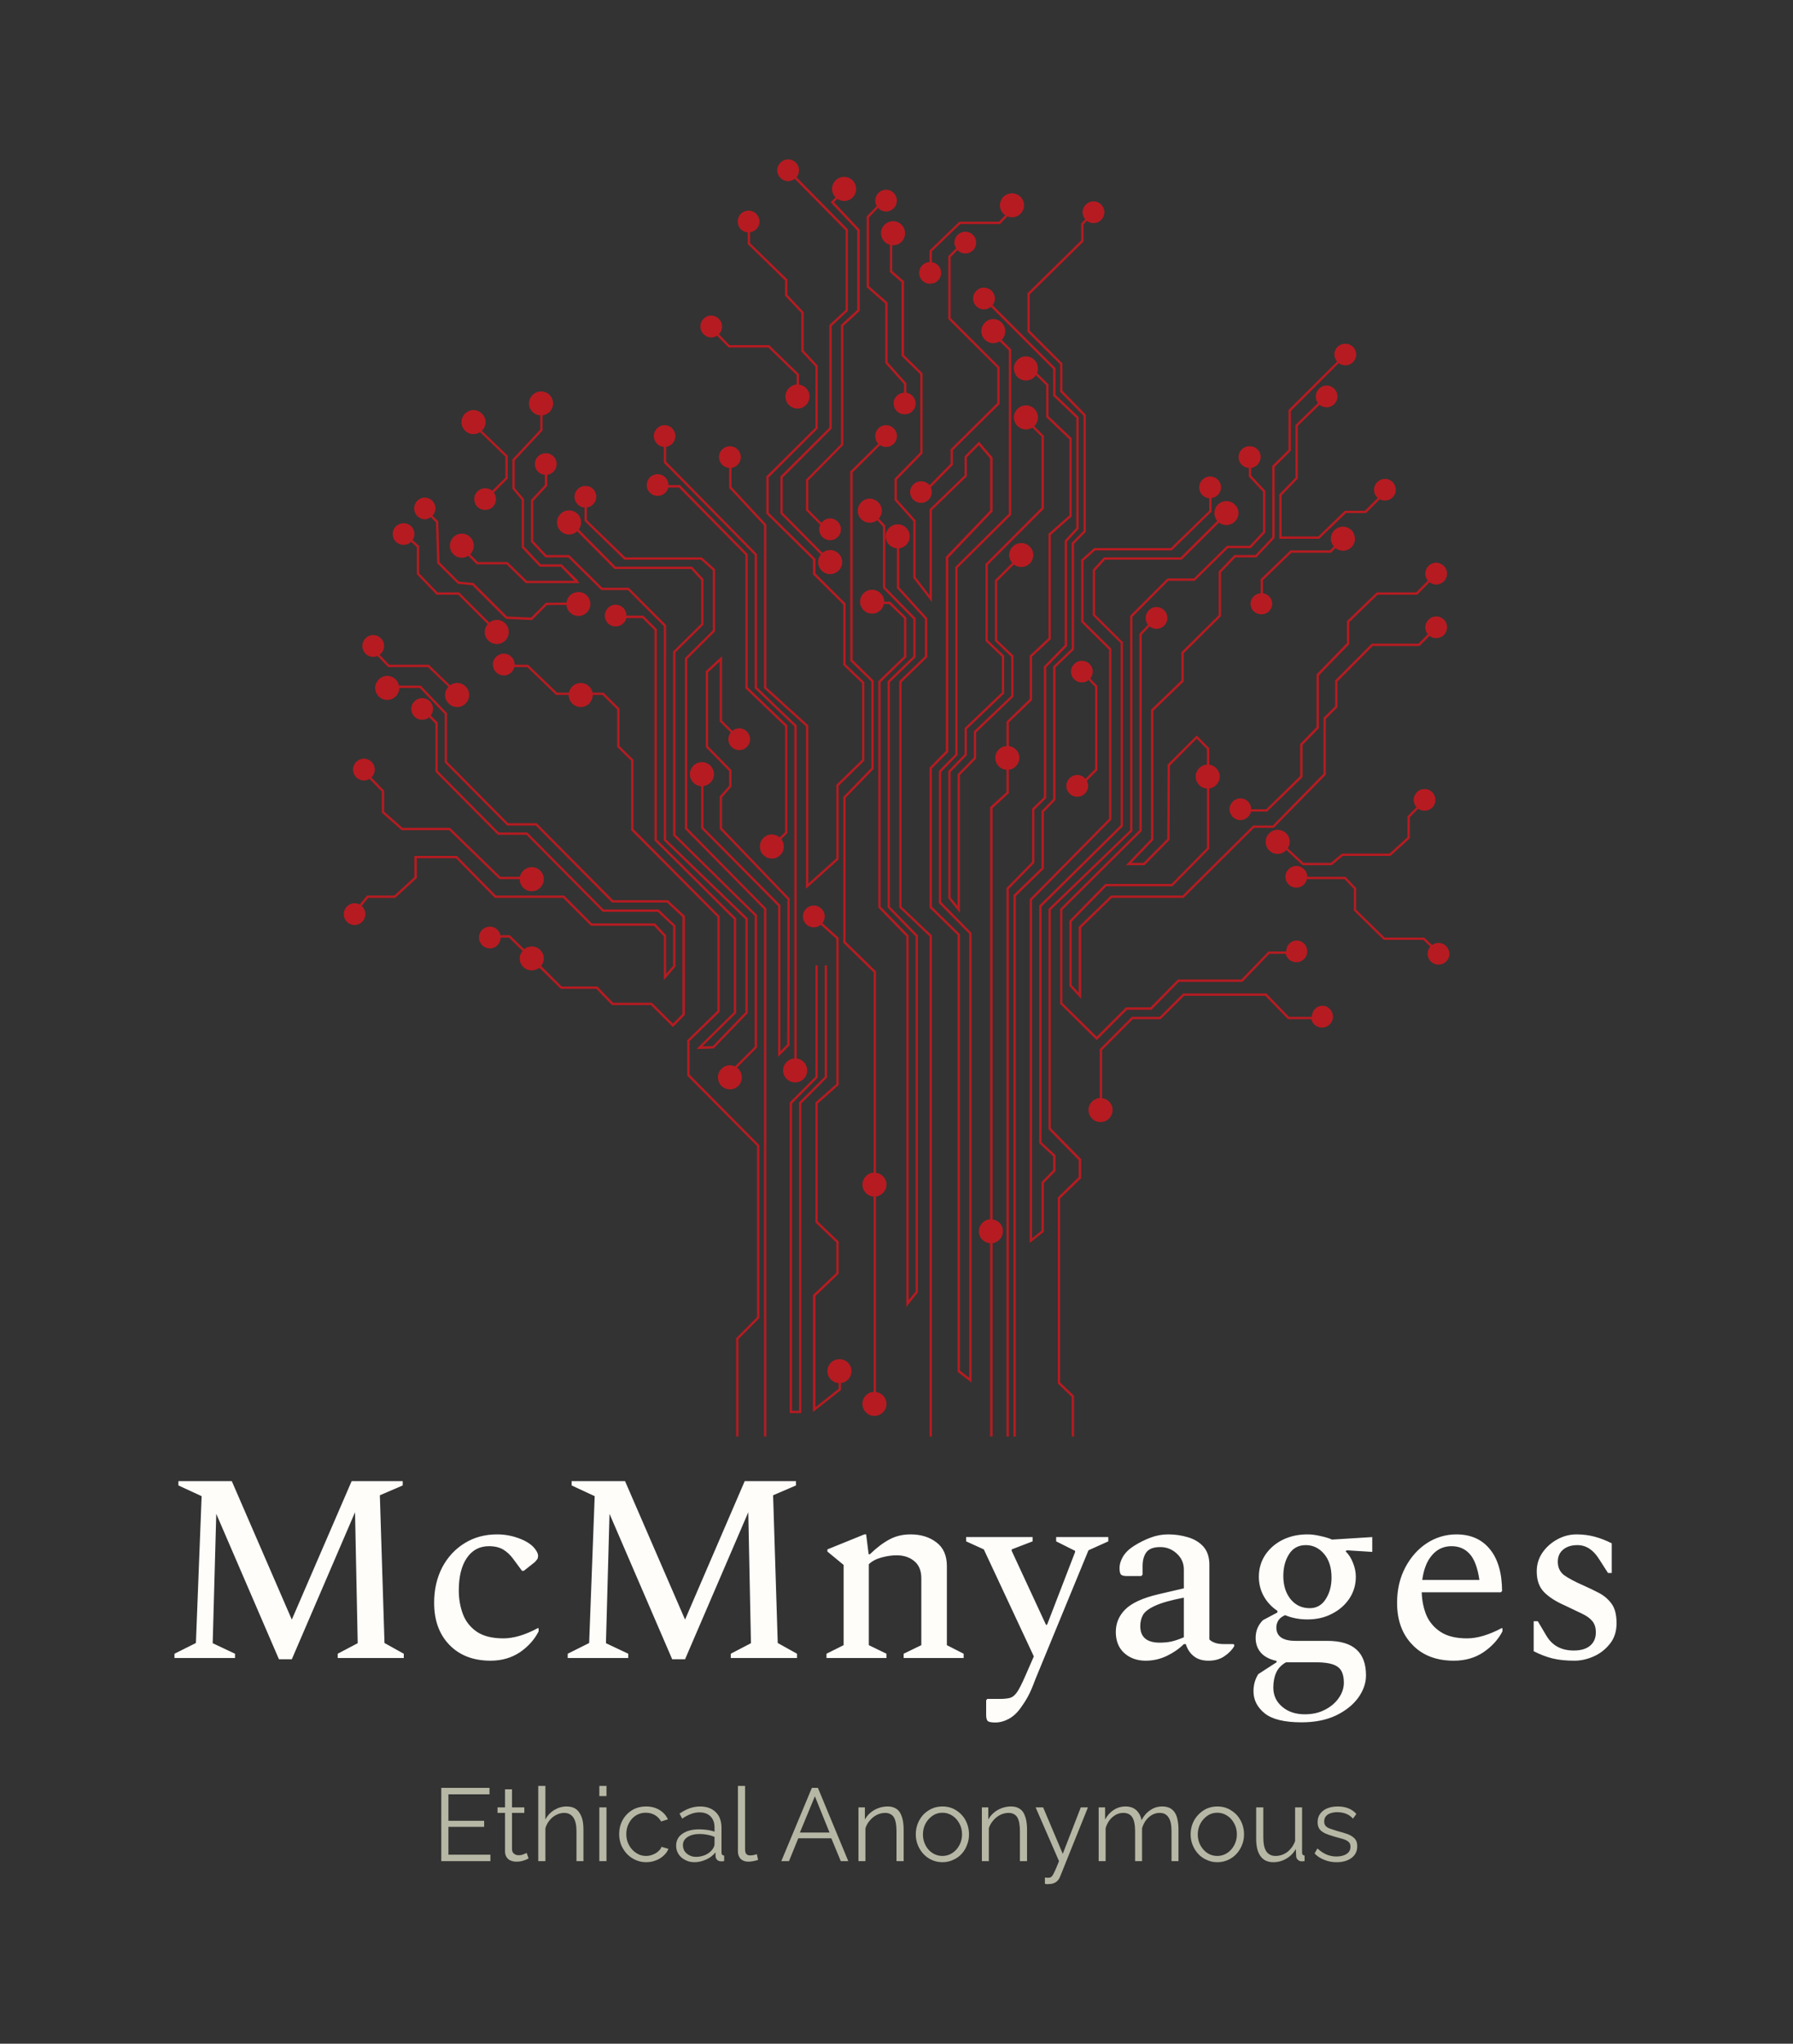 <svg xmlns="http://www.w3.org/2000/svg" version="1.1" xmlns:xlink="http://www.w3.org/1999/xlink" xmlns:svgjs="http://svgjs.dev/svgjs" viewBox="0 0 10.04 11.44"><rect x="0" y="0" width="10.04" height="11.44" fill="#333333" stroke="none"/><g transform="matrix(1,0,0,1,0.893,8.291)"><g><path d=" M 0.084 0.99 L 0.084 0.966 L 0.204 0.906 L 0.236 0.084 L 0.106 0.024 L 0.106 -1.1102230246251565e-16 L 0.405 -1.1102230246251565e-16 L 0.741 0.775 L 1.076 -1.1102230246251565e-16 L 1.362 -1.1102230246251565e-16 L 1.362 0.024 L 1.234 0.079 L 1.26 0.906 L 1.368 0.966 L 1.368 0.99 L 0.998 0.99 L 0.998 0.966 L 1.11 0.907 L 1.095 0.174 L 0.741 0.997 L 0.669 0.997 L 0.318 0.183 L 0.298 0.907 L 0.423 0.966 L 0.423 0.99 L 0.084 0.99 M 1.854 1.005 Q 1.709 1.005 1.623 0.916 Q 1.538 0.828 1.538 0.681 Q 1.538 0.57 1.583 0.483 Q 1.629 0.396 1.709 0.347 Q 1.788 0.298 1.89 0.298 Q 1.953 0.298 2.01 0.319 Q 2.067 0.339 2.097 0.372 Q 2.12 0.399 2.12 0.417 Q 2.12 0.429 2.116 0.436 Q 2.112 0.442 2.102 0.453 L 2.04 0.502 L 2.03 0.502 L 1.979 0.433 Q 1.956 0.402 1.925 0.383 Q 1.893 0.364 1.845 0.364 Q 1.766 0.364 1.721 0.43 Q 1.676 0.496 1.676 0.612 Q 1.676 0.682 1.699 0.744 Q 1.722 0.805 1.777 0.843 Q 1.832 0.88 1.926 0.88 Q 1.968 0.88 2.016 0.866 Q 2.064 0.852 2.118 0.823 L 2.123 0.823 L 2.123 0.841 Q 2.088 0.91 2.018 0.958 Q 1.947 1.005 1.854 1.005 M 2.286 0.99 L 2.286 0.966 L 2.406 0.906 L 2.437 0.084 L 2.308 0.024 L 2.308 -1.1102230246251565e-16 L 2.607 -1.1102230246251565e-16 L 2.943 0.775 L 3.277 -1.1102230246251565e-16 L 3.564 -1.1102230246251565e-16 L 3.564 0.024 L 3.436 0.079 L 3.462 0.906 L 3.57 0.966 L 3.57 0.99 L 3.199 0.99 L 3.199 0.966 L 3.312 0.907 L 3.297 0.174 L 2.943 0.997 L 2.871 0.997 L 2.52 0.183 L 2.5 0.907 L 2.625 0.966 L 2.625 0.99 L 2.286 0.99 M 3.735 0.99 L 3.735 0.966 L 3.831 0.918 L 3.831 0.469 L 3.74 0.394 L 3.74 0.382 L 3.947 0.298 L 3.957 0.298 L 3.971 0.409 L 3.978 0.409 Q 4.035 0.354 4.088 0.326 Q 4.14 0.298 4.206 0.298 Q 4.293 0.298 4.351 0.343 Q 4.409 0.387 4.409 0.475 L 4.409 0.918 L 4.503 0.966 L 4.503 0.99 L 4.167 0.99 L 4.167 0.966 L 4.266 0.918 L 4.266 0.544 Q 4.266 0.48 4.227 0.448 Q 4.188 0.415 4.127 0.415 Q 4.089 0.415 4.044 0.427 Q 3.999 0.439 3.972 0.465 L 3.972 0.918 L 4.071 0.966 L 4.071 0.99 L 3.735 0.99 M 4.68 1.351 Q 4.646 1.351 4.637 1.342 Q 4.629 1.332 4.629 1.308 L 4.629 1.227 L 4.635 1.219 L 4.704 1.219 Q 4.742 1.219 4.763 1.213 Q 4.784 1.207 4.802 1.181 Q 4.82 1.155 4.847 1.093 L 4.896 0.981 L 4.616 0.382 L 4.517 0.337 L 4.517 0.313 L 4.889 0.313 L 4.889 0.337 L 4.772 0.382 L 4.772 0.39 L 4.964 0.804 L 4.97 0.804 L 5.127 0.397 L 5.127 0.39 L 5.021 0.337 L 5.021 0.313 L 5.313 0.313 L 5.313 0.337 L 5.202 0.387 L 4.905 1.108 Q 4.892 1.143 4.882 1.166 Q 4.872 1.189 4.86 1.211 Q 4.848 1.233 4.826 1.264 Q 4.796 1.308 4.757 1.33 Q 4.718 1.351 4.68 1.351 M 5.522 1.005 Q 5.45 1.005 5.402 0.962 Q 5.355 0.919 5.355 0.844 Q 5.355 0.771 5.408 0.718 Q 5.462 0.664 5.594 0.633 L 5.736 0.6 L 5.736 0.495 Q 5.736 0.441 5.696 0.405 Q 5.657 0.369 5.604 0.369 Q 5.549 0.369 5.527 0.397 Q 5.505 0.426 5.505 0.475 L 5.505 0.523 L 5.498 0.531 L 5.415 0.531 Q 5.393 0.531 5.384 0.523 Q 5.376 0.514 5.376 0.487 Q 5.376 0.454 5.396 0.421 Q 5.417 0.387 5.459 0.361 Q 5.504 0.333 5.55 0.316 Q 5.597 0.298 5.649 0.298 Q 5.706 0.298 5.759 0.314 Q 5.813 0.33 5.846 0.367 Q 5.879 0.405 5.879 0.468 L 5.879 0.886 Q 5.889 0.897 5.908 0.904 Q 5.927 0.912 5.96 0.912 L 6.012 0.912 L 6.018 0.915 L 6.018 0.924 Q 6 0.955 5.963 0.98 Q 5.927 1.005 5.874 1.005 Q 5.823 1.005 5.792 0.98 Q 5.76 0.955 5.747 0.912 L 5.736 0.912 Q 5.697 0.951 5.641 0.978 Q 5.585 1.005 5.522 1.005 M 5.492 0.811 Q 5.492 0.904 5.601 0.904 Q 5.634 0.904 5.665 0.898 Q 5.696 0.891 5.736 0.874 L 5.736 0.652 Q 5.628 0.673 5.576 0.697 Q 5.523 0.721 5.507 0.749 Q 5.492 0.777 5.492 0.811 M 6.428 0.774 Q 6.36 0.774 6.303 0.75 Q 6.276 0.762 6.265 0.78 Q 6.254 0.798 6.254 0.819 Q 6.254 0.894 6.362 0.894 L 6.539 0.894 Q 6.65 0.894 6.703 0.943 Q 6.756 0.991 6.756 1.087 Q 6.756 1.152 6.712 1.213 Q 6.668 1.273 6.587 1.312 Q 6.506 1.35 6.395 1.35 Q 6.252 1.35 6.189 1.3 Q 6.126 1.249 6.126 1.176 Q 6.126 1.122 6.153 1.08 L 6.255 1.014 L 6.255 1.006 Q 6.198 0.994 6.168 0.961 Q 6.138 0.927 6.138 0.877 Q 6.138 0.819 6.179 0.778 L 6.26 0.735 L 6.26 0.726 Q 6.212 0.694 6.184 0.645 Q 6.156 0.595 6.156 0.535 Q 6.156 0.468 6.191 0.414 Q 6.227 0.36 6.288 0.329 Q 6.35 0.298 6.428 0.298 Q 6.462 0.298 6.5 0.307 Q 6.539 0.315 6.566 0.327 L 6.791 0.313 L 6.791 0.396 L 6.648 0.387 L 6.642 0.393 Q 6.668 0.418 6.683 0.457 Q 6.699 0.496 6.699 0.535 Q 6.699 0.603 6.663 0.657 Q 6.627 0.711 6.566 0.742 Q 6.506 0.774 6.428 0.774 M 6.441 0.711 Q 6.498 0.711 6.53 0.661 Q 6.563 0.61 6.563 0.54 Q 6.563 0.456 6.521 0.407 Q 6.479 0.358 6.419 0.358 Q 6.357 0.358 6.325 0.409 Q 6.293 0.459 6.293 0.531 Q 6.293 0.61 6.334 0.661 Q 6.375 0.711 6.441 0.711 M 6.237 1.156 Q 6.237 1.221 6.287 1.263 Q 6.336 1.305 6.413 1.305 Q 6.479 1.305 6.527 1.279 Q 6.576 1.254 6.604 1.213 Q 6.632 1.173 6.632 1.128 Q 6.632 1.063 6.597 1.039 Q 6.563 1.014 6.476 1.014 L 6.323 1.014 Q 6.315 1.014 6.308 1.014 Q 6.269 1.036 6.253 1.072 Q 6.237 1.107 6.237 1.156 M 7.248 1.005 Q 7.101 1.005 7.016 0.916 Q 6.93 0.828 6.93 0.681 Q 6.93 0.57 6.976 0.483 Q 7.022 0.396 7.097 0.347 Q 7.173 0.298 7.262 0.298 Q 7.382 0.298 7.449 0.38 Q 7.517 0.462 7.518 0.615 L 7.511 0.622 L 7.068 0.622 Q 7.07 0.691 7.094 0.75 Q 7.119 0.808 7.174 0.844 Q 7.229 0.88 7.322 0.88 Q 7.407 0.88 7.515 0.823 L 7.52 0.823 L 7.52 0.841 Q 7.484 0.91 7.413 0.958 Q 7.343 1.005 7.248 1.005 M 7.235 0.364 Q 7.169 0.364 7.126 0.414 Q 7.083 0.463 7.071 0.553 L 7.391 0.553 Q 7.376 0.451 7.337 0.408 Q 7.298 0.364 7.235 0.364 M 7.923 1.005 Q 7.851 1.005 7.799 0.992 Q 7.748 0.979 7.695 0.952 L 7.695 0.784 L 7.718 0.784 L 7.766 0.865 Q 7.815 0.948 7.919 0.948 Q 7.979 0.948 8.011 0.921 Q 8.043 0.894 8.043 0.846 Q 8.043 0.807 8.023 0.783 Q 8.003 0.759 7.964 0.741 Q 7.926 0.723 7.872 0.697 Q 7.794 0.663 7.753 0.621 Q 7.712 0.579 7.712 0.505 Q 7.712 0.447 7.744 0.4 Q 7.776 0.354 7.827 0.326 Q 7.878 0.298 7.935 0.298 Q 7.989 0.298 8.037 0.311 Q 8.085 0.324 8.132 0.348 L 8.132 0.514 L 8.111 0.514 L 8.061 0.436 Q 8.012 0.358 7.94 0.358 Q 7.89 0.358 7.86 0.383 Q 7.83 0.408 7.83 0.451 Q 7.83 0.499 7.865 0.526 Q 7.901 0.552 7.976 0.585 Q 8.019 0.604 8.061 0.626 Q 8.103 0.648 8.131 0.686 Q 8.159 0.724 8.159 0.795 Q 8.159 0.864 8.122 0.91 Q 8.085 0.957 8.031 0.981 Q 7.977 1.005 7.923 1.005" fill="#fffdfa" fill-rule="nonzero"></path></g><g><path d=" M 1.853 2.091 L 1.853 2.127 L 1.578 2.127 L 1.578 1.717 L 1.848 1.717 L 1.848 1.753 L 1.618 1.753 L 1.618 1.901 L 1.818 1.901 L 1.818 1.935 L 1.618 1.935 L 1.618 2.091 L 1.853 2.091 M 2.067 2.112 Q 2.062 2.114 2.052 2.119 Q 2.042 2.123 2.028 2.127 Q 2.015 2.13 1.998 2.13 Q 1.982 2.13 1.967 2.124 Q 1.952 2.118 1.944 2.105 Q 1.935 2.092 1.935 2.073 L 1.935 1.857 L 1.893 1.857 L 1.893 1.826 L 1.935 1.826 L 1.935 1.725 L 1.974 1.725 L 1.974 1.826 L 2.043 1.826 L 2.043 1.857 L 1.974 1.857 L 1.974 2.062 Q 1.975 2.078 1.986 2.086 Q 1.997 2.094 2.011 2.094 Q 2.027 2.094 2.04 2.088 Q 2.053 2.083 2.056 2.081 L 2.067 2.112 M 2.374 2.127 L 2.335 2.127 L 2.335 1.959 Q 2.335 1.908 2.317 1.882 Q 2.299 1.857 2.266 1.857 Q 2.244 1.857 2.222 1.868 Q 2.2 1.879 2.184 1.899 Q 2.168 1.918 2.161 1.943 L 2.161 2.127 L 2.121 2.127 L 2.121 1.706 L 2.161 1.706 L 2.161 1.894 Q 2.178 1.861 2.21 1.841 Q 2.243 1.821 2.279 1.821 Q 2.305 1.821 2.323 1.83 Q 2.341 1.839 2.352 1.857 Q 2.364 1.875 2.369 1.898 Q 2.374 1.921 2.374 1.951 L 2.374 2.127 M 2.463 2.127 L 2.463 1.826 L 2.503 1.826 L 2.503 2.127 L 2.463 2.127 M 2.463 1.763 L 2.463 1.706 L 2.503 1.706 L 2.503 1.763 L 2.463 1.763 M 2.725 2.133 Q 2.693 2.133 2.665 2.12 Q 2.638 2.108 2.617 2.086 Q 2.597 2.064 2.585 2.036 Q 2.574 2.007 2.574 1.976 Q 2.574 1.933 2.593 1.898 Q 2.612 1.863 2.646 1.842 Q 2.68 1.821 2.725 1.821 Q 2.767 1.821 2.799 1.84 Q 2.832 1.86 2.847 1.893 L 2.809 1.905 Q 2.796 1.882 2.774 1.869 Q 2.751 1.856 2.723 1.856 Q 2.693 1.856 2.668 1.871 Q 2.643 1.887 2.629 1.914 Q 2.614 1.941 2.614 1.976 Q 2.614 2.01 2.629 2.037 Q 2.644 2.065 2.669 2.081 Q 2.694 2.098 2.724 2.098 Q 2.743 2.098 2.761 2.091 Q 2.78 2.084 2.793 2.072 Q 2.807 2.06 2.811 2.047 L 2.85 2.058 Q 2.842 2.079 2.823 2.096 Q 2.804 2.114 2.779 2.123 Q 2.754 2.133 2.725 2.133 M 2.893 2.04 Q 2.893 2.012 2.909 1.991 Q 2.926 1.971 2.954 1.96 Q 2.983 1.949 3.02 1.949 Q 3.042 1.949 3.066 1.952 Q 3.089 1.955 3.108 1.962 L 3.108 1.937 Q 3.108 1.899 3.085 1.876 Q 3.063 1.854 3.023 1.854 Q 2.999 1.854 2.976 1.863 Q 2.952 1.872 2.927 1.889 L 2.912 1.861 Q 2.941 1.841 2.969 1.831 Q 2.998 1.821 3.027 1.821 Q 3.083 1.821 3.115 1.853 Q 3.147 1.884 3.147 1.94 L 3.147 2.079 Q 3.147 2.088 3.151 2.091 Q 3.154 2.095 3.162 2.096 L 3.162 2.127 Q 3.155 2.127 3.151 2.128 Q 3.146 2.129 3.144 2.128 Q 3.129 2.127 3.122 2.119 Q 3.114 2.11 3.114 2.1 L 3.113 2.078 Q 3.093 2.104 3.061 2.118 Q 3.028 2.133 2.995 2.133 Q 2.966 2.133 2.943 2.12 Q 2.919 2.108 2.906 2.087 Q 2.893 2.066 2.893 2.04 M 3.095 2.063 Q 3.101 2.055 3.104 2.048 Q 3.108 2.04 3.108 2.034 L 3.108 1.991 Q 3.088 1.983 3.067 1.979 Q 3.046 1.975 3.025 1.975 Q 2.983 1.975 2.957 1.992 Q 2.931 2.009 2.931 2.037 Q 2.931 2.054 2.939 2.069 Q 2.948 2.084 2.965 2.093 Q 2.982 2.103 3.004 2.103 Q 3.032 2.103 3.057 2.092 Q 3.081 2.081 3.095 2.063 M 3.239 1.706 L 3.279 1.706 L 3.279 2.059 Q 3.279 2.081 3.287 2.088 Q 3.295 2.095 3.306 2.095 Q 3.317 2.095 3.327 2.093 Q 3.338 2.09 3.345 2.088 L 3.352 2.12 Q 3.341 2.124 3.325 2.127 Q 3.309 2.13 3.298 2.13 Q 3.271 2.13 3.255 2.115 Q 3.239 2.099 3.239 2.072 L 3.239 1.706 M 3.653 1.717 L 3.687 1.717 L 3.857 2.127 L 3.815 2.127 L 3.762 1.999 L 3.577 1.999 L 3.525 2.127 L 3.482 2.127 L 3.653 1.717 M 3.752 1.967 L 3.67 1.764 L 3.586 1.967 L 3.752 1.967 M 4.167 2.127 L 4.127 2.127 L 4.127 1.959 Q 4.127 1.906 4.112 1.881 Q 4.096 1.857 4.063 1.857 Q 4.04 1.857 4.017 1.868 Q 3.995 1.879 3.978 1.899 Q 3.961 1.918 3.953 1.943 L 3.953 2.127 L 3.914 2.127 L 3.914 1.826 L 3.95 1.826 L 3.95 1.894 Q 3.962 1.872 3.981 1.856 Q 4.001 1.839 4.026 1.83 Q 4.051 1.821 4.077 1.821 Q 4.102 1.821 4.119 1.83 Q 4.137 1.839 4.147 1.856 Q 4.157 1.874 4.162 1.897 Q 4.167 1.921 4.167 1.951 L 4.167 2.127 M 4.384 2.133 Q 4.352 2.133 4.324 2.12 Q 4.297 2.108 4.277 2.086 Q 4.257 2.064 4.246 2.036 Q 4.235 2.009 4.235 1.977 Q 4.235 1.945 4.246 1.917 Q 4.257 1.889 4.277 1.867 Q 4.297 1.846 4.325 1.833 Q 4.352 1.821 4.385 1.821 Q 4.417 1.821 4.444 1.833 Q 4.471 1.846 4.491 1.867 Q 4.512 1.889 4.522 1.917 Q 4.533 1.945 4.533 1.977 Q 4.533 2.009 4.522 2.036 Q 4.512 2.064 4.492 2.086 Q 4.472 2.108 4.444 2.12 Q 4.417 2.133 4.384 2.133 M 4.275 1.978 Q 4.275 2.011 4.29 2.039 Q 4.304 2.066 4.329 2.082 Q 4.354 2.098 4.384 2.098 Q 4.414 2.098 4.439 2.082 Q 4.464 2.066 4.479 2.038 Q 4.494 2.01 4.494 1.977 Q 4.494 1.943 4.479 1.916 Q 4.464 1.888 4.439 1.872 Q 4.414 1.856 4.384 1.856 Q 4.354 1.856 4.33 1.872 Q 4.305 1.889 4.29 1.916 Q 4.275 1.944 4.275 1.978 M 4.858 2.127 L 4.818 2.127 L 4.818 1.959 Q 4.818 1.906 4.803 1.881 Q 4.787 1.857 4.754 1.857 Q 4.731 1.857 4.708 1.868 Q 4.686 1.879 4.669 1.899 Q 4.652 1.918 4.644 1.943 L 4.644 2.127 L 4.605 2.127 L 4.605 1.826 L 4.641 1.826 L 4.641 1.894 Q 4.653 1.872 4.672 1.856 Q 4.692 1.839 4.717 1.83 Q 4.742 1.821 4.768 1.821 Q 4.793 1.821 4.81 1.83 Q 4.828 1.839 4.838 1.856 Q 4.848 1.874 4.853 1.897 Q 4.858 1.921 4.858 1.951 L 4.858 2.127 M 4.958 2.219 Q 4.966 2.22 4.974 2.22 Q 4.981 2.22 4.985 2.219 Q 4.992 2.218 4.998 2.211 Q 5.004 2.204 5.013 2.184 Q 5.022 2.165 5.037 2.127 L 4.906 1.826 L 4.948 1.826 L 5.058 2.086 L 5.159 1.826 L 5.199 1.826 L 5.043 2.214 Q 5.039 2.225 5.031 2.234 Q 5.023 2.244 5.011 2.249 Q 4.999 2.255 4.982 2.255 Q 4.977 2.256 4.971 2.256 Q 4.966 2.255 4.958 2.254 L 4.958 2.219 M 5.706 2.127 L 5.667 2.127 L 5.667 1.959 Q 5.667 1.906 5.65 1.882 Q 5.634 1.857 5.601 1.857 Q 5.567 1.857 5.54 1.881 Q 5.513 1.905 5.502 1.943 L 5.502 2.127 L 5.463 2.127 L 5.463 1.959 Q 5.463 1.906 5.447 1.881 Q 5.431 1.857 5.397 1.857 Q 5.364 1.857 5.337 1.88 Q 5.309 1.904 5.298 1.943 L 5.298 2.127 L 5.259 2.127 L 5.259 1.826 L 5.295 1.826 L 5.295 1.894 Q 5.314 1.859 5.344 1.84 Q 5.373 1.821 5.41 1.821 Q 5.447 1.821 5.47 1.842 Q 5.493 1.864 5.499 1.898 Q 5.519 1.86 5.549 1.841 Q 5.578 1.821 5.615 1.821 Q 5.64 1.821 5.658 1.83 Q 5.675 1.839 5.686 1.856 Q 5.697 1.874 5.701 1.897 Q 5.706 1.921 5.706 1.951 L 5.706 2.127 M 5.923 2.133 Q 5.891 2.133 5.864 2.12 Q 5.836 2.108 5.816 2.086 Q 5.796 2.064 5.785 2.036 Q 5.774 2.009 5.774 1.977 Q 5.774 1.945 5.785 1.917 Q 5.796 1.889 5.817 1.867 Q 5.837 1.846 5.864 1.833 Q 5.892 1.821 5.924 1.821 Q 5.956 1.821 5.983 1.833 Q 6.01 1.846 6.031 1.867 Q 6.051 1.889 6.062 1.917 Q 6.073 1.945 6.073 1.977 Q 6.073 2.009 6.062 2.036 Q 6.051 2.064 6.031 2.086 Q 6.011 2.108 5.984 2.12 Q 5.956 2.133 5.923 2.133 M 5.814 1.978 Q 5.814 2.011 5.829 2.039 Q 5.844 2.066 5.868 2.082 Q 5.893 2.098 5.923 2.098 Q 5.953 2.098 5.978 2.082 Q 6.003 2.066 6.018 2.038 Q 6.033 2.01 6.033 1.977 Q 6.033 1.943 6.018 1.916 Q 6.003 1.888 5.978 1.872 Q 5.953 1.856 5.923 1.856 Q 5.893 1.856 5.869 1.872 Q 5.844 1.889 5.829 1.916 Q 5.814 1.944 5.814 1.978 M 6.141 2.003 L 6.141 1.826 L 6.181 1.826 L 6.181 1.996 Q 6.181 2.047 6.198 2.073 Q 6.216 2.098 6.25 2.098 Q 6.273 2.098 6.295 2.088 Q 6.317 2.078 6.333 2.059 Q 6.35 2.04 6.359 2.015 L 6.359 1.826 L 6.398 1.826 L 6.398 2.079 Q 6.398 2.088 6.402 2.091 Q 6.405 2.095 6.412 2.096 L 6.412 2.127 Q 6.405 2.127 6.401 2.128 Q 6.397 2.128 6.393 2.128 Q 6.382 2.127 6.374 2.119 Q 6.365 2.111 6.365 2.099 L 6.363 2.059 Q 6.344 2.093 6.31 2.113 Q 6.276 2.133 6.237 2.133 Q 6.19 2.133 6.166 2.1 Q 6.141 2.067 6.141 2.003 M 6.591 2.133 Q 6.554 2.133 6.523 2.12 Q 6.491 2.108 6.468 2.084 L 6.484 2.056 Q 6.509 2.079 6.535 2.09 Q 6.561 2.101 6.59 2.101 Q 6.625 2.101 6.647 2.087 Q 6.669 2.073 6.669 2.046 Q 6.669 2.028 6.658 2.019 Q 6.647 2.009 6.627 2.003 Q 6.607 1.997 6.58 1.99 Q 6.549 1.981 6.528 1.972 Q 6.507 1.962 6.496 1.948 Q 6.485 1.933 6.485 1.909 Q 6.485 1.88 6.5 1.861 Q 6.515 1.841 6.54 1.831 Q 6.566 1.821 6.598 1.821 Q 6.632 1.821 6.659 1.832 Q 6.685 1.843 6.702 1.863 L 6.683 1.889 Q 6.667 1.871 6.645 1.862 Q 6.622 1.853 6.595 1.853 Q 6.577 1.853 6.56 1.858 Q 6.543 1.863 6.533 1.874 Q 6.522 1.885 6.522 1.905 Q 6.522 1.921 6.53 1.93 Q 6.538 1.939 6.554 1.945 Q 6.571 1.951 6.594 1.958 Q 6.628 1.967 6.654 1.976 Q 6.679 1.986 6.693 2.001 Q 6.707 2.016 6.707 2.043 Q 6.707 2.085 6.675 2.109 Q 6.643 2.133 6.591 2.133" fill="#b7b7a5" fill-rule="nonzero"></path></g><g clip-path="url(#SvgjsClipPath1001)"><g clip-path="url(#a5cd68a67-21bd-447c-8dd3-e35ed616cbe3d05cd4a6-74d0-42cb-b909-b80c18ba1f92)"><path d=" M 1.197 -4.614 C 1.206 -4.614 1.214 -4.616 1.221 -4.619 L 1.281 -4.557 L 1.503 -4.557 L 1.618 -4.447 C 1.606 -4.434 1.599 -4.418 1.599 -4.401 C 1.599 -4.364 1.63 -4.333 1.667 -4.333 C 1.704 -4.333 1.734 -4.364 1.734 -4.401 C 1.734 -4.438 1.704 -4.468 1.667 -4.468 C 1.652 -4.468 1.639 -4.463 1.627 -4.455 L 1.508 -4.57 L 1.286 -4.57 L 1.233 -4.626 C 1.254 -4.641 1.263 -4.669 1.255 -4.694 C 1.247 -4.719 1.223 -4.736 1.197 -4.736 C 1.163 -4.736 1.136 -4.709 1.136 -4.675 C 1.136 -4.641 1.163 -4.614 1.197 -4.614 M 5.165 -4.592 C 5.131 -4.592 5.104 -4.565 5.104 -4.531 C 5.104 -4.498 5.131 -4.471 5.165 -4.471 C 5.179 -4.471 5.192 -4.476 5.203 -4.484 L 5.239 -4.446 L 5.239 -3.986 L 5.185 -3.931 C 5.174 -3.945 5.157 -3.953 5.139 -3.953 C 5.105 -3.953 5.078 -3.925 5.078 -3.892 C 5.078 -3.858 5.105 -3.831 5.139 -3.831 C 5.173 -3.831 5.2 -3.858 5.2 -3.892 C 5.2 -3.902 5.197 -3.911 5.193 -3.92 L 5.252 -3.98 L 5.252 -4.451 L 5.212 -4.493 C 5.22 -4.503 5.226 -4.517 5.226 -4.531 C 5.226 -4.565 5.199 -4.592 5.165 -4.592 M 3.52 -7.277 C 3.534 -7.277 3.547 -7.282 3.557 -7.29 L 3.842 -7.001 L 3.842 -6.556 L 3.751 -6.472 L 3.751 -5.897 L 3.477 -5.624 L 3.477 -5.416 L 3.703 -5.187 C 3.693 -5.175 3.688 -5.16 3.688 -5.145 C 3.688 -5.108 3.718 -5.077 3.755 -5.077 C 3.793 -5.078 3.823 -5.108 3.823 -5.145 C 3.823 -5.182 3.792 -5.212 3.755 -5.212 C 3.739 -5.212 3.724 -5.206 3.712 -5.197 L 3.49 -5.421 L 3.49 -5.618 L 3.764 -5.892 L 3.764 -6.466 L 3.855 -6.551 L 3.855 -7.007 L 3.567 -7.299 C 3.576 -7.309 3.581 -7.323 3.581 -7.338 C 3.581 -7.371 3.554 -7.399 3.52 -7.399 C 3.487 -7.399 3.459 -7.371 3.459 -7.338 C 3.459 -7.304 3.487 -7.277 3.52 -7.277 M 3.09 -6.402 C 3.102 -6.402 3.113 -6.406 3.122 -6.412 L 3.187 -6.346 L 3.409 -6.346 L 3.568 -6.192 L 3.568 -6.139 C 3.533 -6.136 3.505 -6.107 3.505 -6.072 C 3.505 -6.034 3.535 -6.004 3.573 -6.004 C 3.61 -6.004 3.64 -6.034 3.64 -6.072 C 3.64 -6.106 3.614 -6.134 3.581 -6.138 L 3.581 -6.197 L 3.414 -6.359 L 3.192 -6.359 L 3.133 -6.42 C 3.153 -6.441 3.156 -6.473 3.14 -6.497 C 3.124 -6.521 3.093 -6.531 3.066 -6.52 C 3.039 -6.508 3.024 -6.48 3.03 -6.451 C 3.036 -6.423 3.061 -6.402 3.09 -6.402 M 3.294 -6.99 L 3.294 -6.925 L 3.503 -6.721 L 3.503 -6.636 L 3.594 -6.539 L 3.594 -6.324 L 3.673 -6.239 L 3.673 -5.897 L 3.398 -5.624 L 3.398 -5.416 L 3.659 -5.158 L 3.659 -5.076 L 3.829 -4.907 L 3.829 -4.568 L 3.934 -4.467 L 3.934 -4.038 L 3.79 -3.898 L 3.79 -3.486 L 3.633 -3.345 L 3.633 -4.231 L 3.398 -4.444 L 3.398 -5.355 L 3.203 -5.565 L 3.203 -5.672 C 3.233 -5.676 3.255 -5.702 3.255 -5.732 C 3.255 -5.766 3.228 -5.793 3.194 -5.793 C 3.16 -5.793 3.133 -5.766 3.133 -5.732 C 3.133 -5.7 3.158 -5.674 3.19 -5.672 L 3.19 -5.56 L 3.385 -5.35 L 3.385 -4.438 L 3.62 -4.225 L 3.62 -3.316 L 3.803 -3.48 L 3.803 -3.892 L 3.947 -4.033 L 3.947 -4.472 L 3.842 -4.573 L 3.842 -4.913 L 3.673 -5.081 L 3.673 -5.163 L 3.411 -5.421 L 3.411 -5.618 L 3.686 -5.892 L 3.686 -6.244 L 3.607 -6.329 L 3.607 -6.544 L 3.516 -6.641 L 3.516 -6.727 L 3.307 -6.93 L 3.307 -6.991 C 3.339 -6.995 3.362 -7.023 3.36 -7.055 C 3.357 -7.087 3.331 -7.112 3.298 -7.112 C 3.282 -7.112 3.267 -7.105 3.255 -7.094 C 3.244 -7.082 3.238 -7.067 3.238 -7.051 C 3.238 -7.018 3.262 -6.992 3.294 -6.99 M 2.789 -5.515 C 2.818 -5.515 2.843 -5.535 2.849 -5.562 L 2.909 -5.562 L 3.281 -5.184 L 3.281 -4.438 L 3.503 -4.225 L 3.503 -3.633 L 3.473 -3.603 C 3.461 -3.614 3.445 -3.62 3.429 -3.62 C 3.392 -3.62 3.362 -3.59 3.362 -3.552 C 3.362 -3.515 3.392 -3.485 3.429 -3.485 C 3.466 -3.485 3.496 -3.515 3.496 -3.552 C 3.496 -3.568 3.491 -3.582 3.482 -3.594 L 3.516 -3.628 L 3.516 -4.231 L 3.294 -4.444 L 3.294 -5.189 L 2.914 -5.576 L 2.85 -5.576 L 2.85 -5.576 C 2.85 -5.6 2.835 -5.623 2.813 -5.632 C 2.79 -5.641 2.764 -5.636 2.746 -5.619 C 2.729 -5.601 2.724 -5.575 2.733 -5.552 C 2.743 -5.53 2.765 -5.515 2.789 -5.515 M 2.102 -5.693 C 2.102 -5.661 2.127 -5.635 2.158 -5.633 L 2.158 -5.576 L 2.08 -5.492 L 2.08 -5.258 L 2.161 -5.171 L 2.289 -5.171 L 2.474 -4.988 L 2.623 -4.988 L 2.824 -4.786 L 2.824 -3.586 L 3.281 -3.145 L 3.281 -2.625 L 3.098 -2.435 L 3.04 -2.434 L 3.229 -2.62 L 3.229 -3.151 L 2.785 -3.592 L 2.785 -4.769 L 2.709 -4.845 L 2.615 -4.845 L 2.615 -4.845 C 2.615 -4.877 2.59 -4.904 2.558 -4.906 C 2.526 -4.908 2.498 -4.884 2.494 -4.852 C 2.49 -4.82 2.512 -4.79 2.544 -4.785 C 2.576 -4.78 2.607 -4.8 2.614 -4.831 L 2.704 -4.831 L 2.772 -4.764 L 2.772 -3.586 L 3.216 -3.145 L 3.216 -2.625 L 3.007 -2.419 L 3.103 -2.422 L 3.294 -2.62 L 3.294 -3.151 L 2.837 -3.592 L 2.837 -4.792 L 2.628 -5.001 L 2.48 -5.001 L 2.294 -5.184 L 2.167 -5.184 L 2.093 -5.263 L 2.093 -5.487 L 2.171 -5.571 L 2.171 -5.633 C 2.203 -5.637 2.226 -5.666 2.224 -5.698 C 2.222 -5.73 2.195 -5.754 2.163 -5.754 C 2.147 -5.754 2.131 -5.748 2.12 -5.736 C 2.108 -5.725 2.102 -5.709 2.102 -5.693 M 6.512 -2.661 C 6.478 -2.661 6.453 -2.633 6.453 -2.6 L 6.453 -2.599 L 6.325 -2.599 L 6.198 -2.73 L 5.732 -2.73 L 5.601 -2.599 L 5.445 -2.599 L 5.265 -2.418 L 5.265 -2.145 C 5.23 -2.142 5.202 -2.113 5.202 -2.078 C 5.202 -2.04 5.232 -2.01 5.269 -2.01 C 5.307 -2.01 5.337 -2.04 5.337 -2.078 C 5.337 -2.112 5.311 -2.14 5.278 -2.144 L 5.278 -2.413 L 5.45 -2.586 L 5.606 -2.586 L 5.738 -2.717 L 6.192 -2.717 L 6.319 -2.586 L 6.45 -2.586 C 6.456 -2.559 6.48 -2.539 6.509 -2.539 C 6.543 -2.539 6.571 -2.566 6.571 -2.6 C 6.571 -2.633 6.545 -2.661 6.512 -2.661 M 7.162 -3.013 C 7.148 -3.013 7.136 -3.008 7.126 -3.001 L 7.082 -3.043 L 6.86 -3.043 L 6.701 -3.199 L 6.701 -3.32 L 6.641 -3.383 L 6.427 -3.383 L 6.427 -3.383 C 6.427 -3.415 6.401 -3.442 6.369 -3.444 C 6.337 -3.445 6.309 -3.422 6.305 -3.39 C 6.302 -3.357 6.324 -3.328 6.356 -3.323 C 6.388 -3.318 6.418 -3.338 6.425 -3.37 L 6.636 -3.37 L 6.688 -3.315 L 6.688 -3.194 L 6.855 -3.03 L 7.077 -3.03 L 7.116 -2.992 C 7.106 -2.981 7.101 -2.967 7.101 -2.952 C 7.101 -2.927 7.116 -2.905 7.139 -2.896 C 7.161 -2.886 7.188 -2.892 7.205 -2.909 C 7.223 -2.926 7.228 -2.953 7.218 -2.975 C 7.209 -2.998 7.187 -3.013 7.162 -3.013 M 4.317 -6.703 C 4.35 -6.703 4.377 -6.73 4.377 -6.763 C 4.377 -6.794 4.355 -6.819 4.325 -6.823 L 4.325 -6.884 L 4.484 -7.037 L 4.707 -7.037 L 4.748 -7.08 C 4.768 -7.071 4.792 -7.073 4.811 -7.086 C 4.83 -7.098 4.841 -7.119 4.841 -7.142 C 4.841 -7.179 4.811 -7.209 4.773 -7.209 C 4.744 -7.209 4.718 -7.19 4.709 -7.162 C 4.7 -7.133 4.711 -7.103 4.736 -7.086 L 4.701 -7.05 L 4.479 -7.05 L 4.312 -6.889 L 4.312 -6.824 C 4.279 -6.823 4.252 -6.795 4.254 -6.761 C 4.255 -6.727 4.283 -6.701 4.317 -6.703 M 1.484 -5.384 C 1.497 -5.384 1.509 -5.389 1.519 -5.396 L 1.548 -5.367 L 1.555 -5.138 L 1.671 -5.023 L 1.752 -5.015 L 1.94 -4.827 L 2.086 -4.82 L 2.169 -4.904 L 2.279 -4.905 C 2.281 -4.87 2.311 -4.843 2.346 -4.843 C 2.383 -4.843 2.413 -4.873 2.413 -4.91 C 2.413 -4.947 2.383 -4.977 2.346 -4.977 C 2.311 -4.977 2.283 -4.952 2.279 -4.918 L 2.164 -4.917 L 2.081 -4.834 L 1.946 -4.84 L 1.758 -5.028 L 1.677 -5.035 L 1.568 -5.144 L 1.561 -5.373 L 1.529 -5.404 C 1.545 -5.422 1.55 -5.448 1.54 -5.47 C 1.53 -5.492 1.508 -5.506 1.484 -5.506 C 1.452 -5.505 1.426 -5.478 1.426 -5.445 C 1.426 -5.413 1.452 -5.386 1.484 -5.384 M 1.367 -5.241 C 1.383 -5.241 1.398 -5.247 1.409 -5.258 L 1.441 -5.229 L 1.441 -5.077 L 1.552 -4.962 L 1.673 -4.962 L 1.838 -4.797 C 1.827 -4.785 1.821 -4.769 1.821 -4.753 C 1.821 -4.716 1.852 -4.686 1.889 -4.686 C 1.926 -4.686 1.956 -4.716 1.956 -4.753 C 1.956 -4.791 1.926 -4.821 1.889 -4.821 C 1.874 -4.821 1.859 -4.816 1.847 -4.806 L 1.678 -4.975 L 1.557 -4.975 L 1.454 -5.082 L 1.454 -5.235 L 1.417 -5.268 C 1.433 -5.291 1.43 -5.322 1.412 -5.343 C 1.393 -5.363 1.362 -5.368 1.338 -5.355 C 1.313 -5.342 1.301 -5.314 1.308 -5.287 C 1.314 -5.26 1.339 -5.241 1.367 -5.241 M 1.145 -3.922 C 1.156 -3.922 1.167 -3.926 1.176 -3.931 L 1.245 -3.86 L 1.245 -3.742 L 1.356 -3.644 L 1.622 -3.644 L 1.904 -3.37 L 2.017 -3.37 C 2.017 -3.332 2.047 -3.302 2.085 -3.302 C 2.122 -3.302 2.152 -3.333 2.152 -3.37 C 2.152 -3.407 2.122 -3.437 2.085 -3.437 C 2.052 -3.437 2.025 -3.414 2.018 -3.383 L 1.909 -3.383 L 1.627 -3.657 L 1.361 -3.657 L 1.258 -3.748 L 1.258 -3.865 L 1.187 -3.939 C 1.208 -3.96 1.212 -3.992 1.196 -4.016 C 1.18 -4.041 1.149 -4.051 1.122 -4.04 C 1.095 -4.029 1.079 -4 1.085 -3.972 C 1.09 -3.943 1.116 -3.922 1.145 -3.922 M 6.019 -5.184 L 5.931 -5.092 L 5.931 -4.847 L 5.722 -4.64 L 5.722 -4.482 L 5.552 -4.318 L 5.552 -3.594 L 5.412 -3.448 L 5.516 -3.448 L 5.656 -3.59 L 5.658 -4.005 L 5.808 -4.156 L 5.865 -4.098 L 5.865 -4.011 C 5.83 -4.009 5.802 -3.979 5.802 -3.944 C 5.802 -3.908 5.83 -3.879 5.865 -3.877 L 5.865 -3.544 L 5.667 -3.343 L 5.296 -3.343 L 5.095 -3.137 L 5.095 -2.772 L 5.161 -2.7 L 5.161 -3.098 L 5.333 -3.265 L 5.734 -3.265 L 6.129 -3.657 L 6.239 -3.657 L 6.529 -3.952 L 6.531 -3.954 L 6.531 -4.267 L 6.596 -4.332 L 6.596 -4.476 L 6.794 -4.675 L 7.056 -4.675 L 7.112 -4.732 C 7.122 -4.723 7.135 -4.719 7.149 -4.719 C 7.174 -4.719 7.196 -4.733 7.205 -4.756 C 7.215 -4.779 7.21 -4.805 7.192 -4.823 C 7.175 -4.84 7.148 -4.845 7.126 -4.836 C 7.103 -4.826 7.088 -4.804 7.088 -4.779 C 7.088 -4.765 7.093 -4.751 7.102 -4.741 L 7.05 -4.688 L 6.788 -4.688 L 6.583 -4.482 L 6.583 -4.337 L 6.518 -4.273 L 6.518 -3.96 L 6.234 -3.67 L 6.124 -3.67 L 5.729 -3.278 L 5.328 -3.278 L 5.147 -3.103 L 5.147 -2.734 L 5.108 -2.777 L 5.108 -3.132 L 5.302 -3.33 L 5.672 -3.33 L 5.878 -3.539 L 5.878 -3.877 C 5.911 -3.882 5.937 -3.91 5.937 -3.944 C 5.937 -3.978 5.911 -4.006 5.878 -4.011 L 5.878 -4.103 L 5.808 -4.174 L 5.645 -4.011 L 5.643 -3.595 L 5.51 -3.461 L 5.442 -3.461 L 5.565 -3.589 L 5.565 -4.312 L 5.735 -4.476 L 5.735 -4.634 L 5.944 -4.842 L 5.944 -5.087 L 6.025 -5.171 L 6.142 -5.171 L 6.244 -5.279 L 6.244 -5.677 L 6.335 -5.768 L 6.335 -5.99 L 6.603 -6.258 C 6.614 -6.25 6.627 -6.246 6.64 -6.246 C 6.674 -6.246 6.701 -6.273 6.701 -6.307 C 6.701 -6.34 6.674 -6.367 6.64 -6.367 C 6.606 -6.367 6.579 -6.34 6.579 -6.307 C 6.579 -6.292 6.585 -6.278 6.594 -6.267 L 6.322 -5.996 L 6.322 -5.773 L 6.231 -5.683 L 6.231 -5.284 L 6.137 -5.184 Z M 6.333 -5.21 L 6.166 -5.049 L 6.166 -4.97 C 6.134 -4.968 6.109 -4.942 6.109 -4.91 C 6.111 -4.877 6.137 -4.852 6.17 -4.852 C 6.203 -4.852 6.229 -4.877 6.231 -4.91 C 6.231 -4.941 6.208 -4.966 6.179 -4.97 L 6.179 -5.043 L 6.338 -5.197 L 6.56 -5.197 L 6.585 -5.223 C 6.597 -5.214 6.611 -5.208 6.627 -5.208 C 6.664 -5.208 6.694 -5.238 6.694 -5.275 C 6.694 -5.313 6.664 -5.343 6.627 -5.343 C 6.59 -5.343 6.559 -5.313 6.559 -5.275 C 6.559 -5.259 6.566 -5.244 6.576 -5.232 L 6.554 -5.21 Z M 1.758 -5.861 C 1.772 -5.861 1.784 -5.865 1.795 -5.872 L 1.937 -5.735 L 1.937 -5.617 L 1.863 -5.544 C 1.852 -5.553 1.839 -5.558 1.823 -5.558 C 1.799 -5.558 1.777 -5.543 1.767 -5.521 C 1.758 -5.498 1.763 -5.472 1.78 -5.454 C 1.798 -5.437 1.824 -5.432 1.847 -5.441 C 1.87 -5.45 1.884 -5.473 1.884 -5.497 C 1.884 -5.511 1.88 -5.524 1.872 -5.534 L 1.95 -5.612 L 1.95 -5.74 L 1.805 -5.88 C 1.818 -5.892 1.826 -5.909 1.826 -5.928 C 1.826 -5.965 1.795 -5.995 1.758 -5.996 C 1.721 -5.995 1.691 -5.965 1.691 -5.928 C 1.691 -5.891 1.721 -5.861 1.758 -5.861 M 6.638 -5.432 L 6.489 -5.288 L 6.283 -5.288 L 6.283 -5.518 L 6.374 -5.612 L 6.374 -5.907 L 6.496 -6.025 C 6.507 -6.016 6.52 -6.011 6.535 -6.011 C 6.569 -6.011 6.596 -6.038 6.596 -6.072 C 6.596 -6.105 6.569 -6.133 6.535 -6.133 C 6.502 -6.133 6.475 -6.105 6.475 -6.072 C 6.475 -6.058 6.479 -6.045 6.487 -6.035 L 6.361 -5.912 L 6.361 -5.617 L 6.27 -5.523 L 6.27 -5.275 L 6.494 -5.275 L 6.644 -5.419 L 6.756 -5.419 L 6.833 -5.496 C 6.842 -5.492 6.851 -5.489 6.862 -5.489 C 6.886 -5.489 6.909 -5.504 6.918 -5.526 C 6.927 -5.549 6.922 -5.575 6.905 -5.593 C 6.887 -5.61 6.861 -5.615 6.839 -5.606 C 6.816 -5.596 6.801 -5.574 6.801 -5.55 C 6.801 -5.531 6.809 -5.515 6.822 -5.504 L 6.75 -5.432 Z M 3.907 -7.001 L 3.907 -6.556 L 3.816 -6.472 L 3.816 -5.805 L 3.62 -5.606 L 3.62 -5.434 L 3.7 -5.353 C 3.696 -5.345 3.694 -5.336 3.694 -5.328 C 3.694 -5.294 3.722 -5.267 3.755 -5.267 C 3.789 -5.267 3.816 -5.294 3.816 -5.328 C 3.816 -5.361 3.789 -5.389 3.755 -5.389 C 3.736 -5.389 3.718 -5.379 3.707 -5.364 L 3.633 -5.439 L 3.633 -5.601 L 3.829 -5.8 L 3.829 -6.466 L 3.921 -6.551 L 3.921 -7.006 L 3.777 -7.159 L 3.796 -7.178 C 3.807 -7.17 3.82 -7.166 3.834 -7.166 C 3.871 -7.166 3.901 -7.196 3.901 -7.233 C 3.901 -7.271 3.871 -7.301 3.834 -7.301 C 3.796 -7.301 3.766 -7.271 3.766 -7.233 C 3.766 -7.215 3.774 -7.198 3.786 -7.186 L 3.758 -7.159 Z M 5.487 -3.644 L 5.043 -3.203 L 5.043 -2.672 L 5.248 -2.469 L 5.418 -2.639 L 5.555 -2.639 L 5.708 -2.795 L 6.064 -2.795 L 6.215 -2.952 L 6.306 -2.952 C 6.313 -2.922 6.342 -2.901 6.373 -2.905 C 6.403 -2.908 6.427 -2.934 6.427 -2.965 C 6.427 -2.999 6.402 -3.026 6.368 -3.026 C 6.334 -3.026 6.309 -2.999 6.309 -2.965 L 6.309 -2.965 L 6.21 -2.965 L 6.058 -2.808 L 5.703 -2.808 L 5.549 -2.652 L 5.412 -2.652 L 5.248 -2.488 L 5.056 -2.677 L 5.056 -3.198 L 5.5 -3.639 L 5.5 -4.738 L 5.544 -4.785 C 5.555 -4.776 5.568 -4.771 5.583 -4.771 C 5.616 -4.771 5.644 -4.798 5.644 -4.832 C 5.644 -4.865 5.616 -4.893 5.583 -4.893 C 5.549 -4.893 5.522 -4.865 5.522 -4.832 C 5.522 -4.817 5.527 -4.804 5.535 -4.794 L 5.487 -4.743 Z M 6.816 -4.975 L 6.649 -4.814 L 6.649 -4.691 L 6.479 -4.516 L 6.479 -4.221 L 6.387 -4.126 L 6.387 -3.947 L 6.197 -3.761 L 6.113 -3.761 L 6.113 -3.761 C 6.113 -3.794 6.088 -3.82 6.056 -3.822 C 6.024 -3.824 5.996 -3.8 5.992 -3.768 C 5.988 -3.736 6.011 -3.707 6.042 -3.701 C 6.074 -3.696 6.105 -3.717 6.112 -3.748 L 6.202 -3.748 L 6.401 -3.941 L 6.401 -4.121 L 6.492 -4.215 L 6.492 -4.51 L 6.662 -4.685 L 6.662 -4.808 L 6.821 -4.962 L 7.043 -4.962 L 7.112 -5.032 C 7.122 -5.024 7.135 -5.019 7.149 -5.019 C 7.183 -5.019 7.21 -5.046 7.21 -5.08 C 7.21 -5.113 7.183 -5.141 7.149 -5.141 C 7.115 -5.141 7.088 -5.113 7.088 -5.08 C 7.088 -5.065 7.094 -5.051 7.102 -5.041 L 7.037 -4.975 Z M 1.693 -5.169 C 1.706 -5.169 1.719 -5.173 1.729 -5.18 L 1.777 -5.132 L 1.944 -5.132 L 2.051 -5.027 L 2.353 -5.027 L 2.341 -5.04 L 2.343 -5.042 L 2.254 -5.13 L 2.253 -5.132 L 2.135 -5.132 L 2.041 -5.232 L 2.041 -5.497 L 1.989 -5.56 L 1.989 -5.714 L 2.145 -5.881 L 2.145 -5.966 C 2.178 -5.97 2.204 -5.998 2.204 -6.032 C 2.204 -6.07 2.174 -6.1 2.137 -6.1 C 2.1 -6.1 2.069 -6.07 2.069 -6.032 C 2.069 -5.997 2.097 -5.968 2.132 -5.966 L 2.132 -5.886 L 1.976 -5.719 L 1.976 -5.555 L 2.028 -5.493 L 2.028 -5.226 L 2.129 -5.119 L 2.247 -5.119 L 2.323 -5.04 L 2.057 -5.04 L 1.949 -5.145 L 1.783 -5.145 L 1.74 -5.188 C 1.752 -5.2 1.76 -5.217 1.76 -5.236 C 1.76 -5.274 1.73 -5.304 1.693 -5.304 C 1.656 -5.304 1.626 -5.273 1.626 -5.236 C 1.626 -5.199 1.656 -5.169 1.693 -5.169 M 4.064 -6.259 L 4.169 -6.141 L 4.169 -6.093 C 4.135 -6.091 4.109 -6.063 4.111 -6.03 C 4.112 -5.997 4.14 -5.971 4.173 -5.972 C 4.205 -5.971 4.232 -5.996 4.234 -6.028 C 4.236 -6.06 4.213 -6.088 4.182 -6.093 L 4.182 -6.146 L 4.077 -6.264 L 4.077 -6.598 L 3.973 -6.689 L 3.973 -7.074 L 4.024 -7.127 C 4.035 -7.115 4.051 -7.107 4.069 -7.107 C 4.102 -7.107 4.129 -7.134 4.129 -7.168 C 4.129 -7.202 4.102 -7.229 4.069 -7.229 C 4.035 -7.229 4.008 -7.202 4.008 -7.168 C 4.008 -7.157 4.011 -7.147 4.016 -7.137 L 3.96 -7.079 L 3.96 -6.683 L 4.064 -6.592 Z M 2.293 -5.299 C 2.311 -5.299 2.327 -5.306 2.339 -5.317 L 2.548 -5.106 L 2.977 -5.106 L 3.033 -5.044 L 3.033 -4.799 L 2.876 -4.644 L 2.876 -3.614 L 3.333 -3.164 L 3.333 -2.432 L 3.222 -2.321 C 3.213 -2.326 3.204 -2.328 3.194 -2.328 C 3.157 -2.328 3.127 -2.298 3.127 -2.26 C 3.127 -2.223 3.157 -2.193 3.194 -2.193 C 3.231 -2.193 3.261 -2.223 3.261 -2.26 C 3.261 -2.283 3.25 -2.302 3.234 -2.315 L 3.346 -2.427 L 3.346 -3.169 L 2.889 -3.619 L 2.889 -4.639 L 3.046 -4.794 L 3.046 -5.05 L 2.982 -5.119 L 2.554 -5.119 L 2.348 -5.327 C 2.356 -5.338 2.361 -5.352 2.361 -5.367 C 2.361 -5.404 2.331 -5.434 2.293 -5.434 C 2.256 -5.434 2.226 -5.404 2.226 -5.367 C 2.226 -5.33 2.256 -5.299 2.293 -5.299 M 6.401 -3.448 L 6.564 -3.448 L 6.627 -3.5 L 6.893 -3.5 L 7.001 -3.598 L 7.001 -3.716 L 7.048 -3.764 C 7.058 -3.757 7.07 -3.753 7.084 -3.753 C 7.108 -3.753 7.131 -3.767 7.14 -3.79 C 7.149 -3.813 7.144 -3.839 7.127 -3.857 C 7.109 -3.874 7.083 -3.879 7.06 -3.87 C 7.038 -3.86 7.023 -3.838 7.023 -3.814 C 7.023 -3.799 7.028 -3.784 7.039 -3.773 L 6.988 -3.721 L 6.988 -3.604 L 6.888 -3.513 L 6.622 -3.513 L 6.559 -3.461 L 6.406 -3.461 L 6.318 -3.543 C 6.325 -3.553 6.329 -3.565 6.329 -3.579 C 6.329 -3.616 6.299 -3.646 6.261 -3.646 C 6.224 -3.646 6.194 -3.616 6.194 -3.579 C 6.194 -3.541 6.224 -3.511 6.261 -3.511 C 6.281 -3.511 6.298 -3.519 6.31 -3.533 Z M 4.469 -6.891 C 4.48 -6.879 4.496 -6.872 4.512 -6.872 C 4.546 -6.872 4.573 -6.899 4.573 -6.933 C 4.573 -6.967 4.546 -6.994 4.512 -6.994 C 4.479 -6.994 4.451 -6.967 4.451 -6.933 C 4.451 -6.921 4.455 -6.911 4.461 -6.901 L 4.417 -6.857 L 4.417 -6.505 L 4.691 -6.232 L 4.691 -6.035 L 4.43 -5.776 L 4.43 -5.695 L 4.312 -5.575 C 4.3 -5.589 4.283 -5.597 4.264 -5.597 C 4.231 -5.597 4.203 -5.57 4.203 -5.536 C 4.203 -5.503 4.231 -5.476 4.264 -5.476 C 4.298 -5.476 4.325 -5.503 4.325 -5.536 C 4.325 -5.546 4.323 -5.555 4.319 -5.563 L 4.443 -5.689 L 4.443 -5.771 L 4.704 -6.029 L 4.704 -6.237 L 4.43 -6.511 L 4.43 -6.852 Z M 4.665 -1.465 L 4.665 -3.767 L 4.756 -3.851 L 4.756 -3.982 C 4.789 -3.986 4.815 -4.015 4.815 -4.049 C 4.815 -4.083 4.789 -4.111 4.756 -4.115 L 4.756 -4.247 L 4.886 -4.372 L 4.886 -4.615 L 4.991 -4.713 L 4.991 -5.297 L 5.108 -5.4 L 5.108 -5.838 L 4.978 -5.962 L 4.978 -6.139 L 4.914 -6.203 C 4.917 -6.211 4.919 -6.219 4.919 -6.228 C 4.919 -6.266 4.889 -6.296 4.852 -6.296 C 4.814 -6.296 4.784 -6.266 4.784 -6.228 C 4.784 -6.199 4.804 -6.172 4.832 -6.164 C 4.861 -6.155 4.891 -6.166 4.908 -6.191 L 4.965 -6.134 L 4.965 -5.956 L 5.095 -5.832 L 5.095 -5.406 L 4.978 -5.303 L 4.978 -4.719 L 4.873 -4.621 L 4.873 -4.378 L 4.743 -4.252 L 4.743 -4.115 C 4.708 -4.113 4.68 -4.084 4.68 -4.049 C 4.68 -4.013 4.708 -3.984 4.743 -3.982 L 4.743 -3.857 L 4.651 -3.773 L 4.651 -1.466 C 4.616 -1.464 4.589 -1.434 4.588 -1.399 C 4.588 -1.363 4.616 -1.334 4.651 -1.332 L 4.651 -0.25 L 4.665 -0.25 L 4.665 -1.332 C 4.698 -1.337 4.723 -1.365 4.723 -1.399 C 4.723 -1.433 4.698 -1.461 4.665 -1.465 M 4.377 -3.97 L 4.469 -4.064 L 4.469 -5.112 L 4.767 -5.407 L 4.769 -5.409 L 4.769 -6.335 L 4.716 -6.389 C 4.728 -6.401 4.736 -6.418 4.736 -6.437 C 4.736 -6.474 4.706 -6.505 4.669 -6.505 C 4.632 -6.505 4.602 -6.474 4.602 -6.437 C 4.602 -6.4 4.632 -6.37 4.669 -6.37 C 4.682 -6.37 4.695 -6.374 4.705 -6.38 L 4.756 -6.33 L 4.756 -5.415 L 4.458 -5.119 L 4.456 -5.117 L 4.456 -4.069 L 4.364 -3.975 L 4.364 -3.236 L 4.534 -3.064 L 4.534 -0.579 L 4.482 -0.619 L 4.482 -3.062 L 4.325 -3.216 L 4.325 -3.989 L 4.417 -4.082 L 4.417 -5.168 L 4.665 -5.428 L 4.665 -5.73 L 4.589 -5.819 L 4.508 -5.736 L 4.508 -5.63 L 4.312 -5.44 L 4.312 -4.959 L 4.234 -5.06 L 4.234 -5.378 L 4.129 -5.496 L 4.129 -5.606 L 4.273 -5.753 L 4.273 -6.201 L 4.169 -6.304 L 4.169 -6.717 L 4.103 -6.774 L 4.103 -6.918 C 4.105 -6.918 4.106 -6.918 4.108 -6.918 C 4.145 -6.918 4.175 -6.948 4.175 -6.985 C 4.175 -7.023 4.145 -7.053 4.108 -7.053 C 4.071 -7.053 4.04 -7.023 4.04 -6.985 C 4.04 -6.954 4.062 -6.928 4.09 -6.921 L 4.09 -6.768 L 4.155 -6.711 L 4.155 -6.299 L 4.26 -6.196 L 4.26 -5.759 L 4.116 -5.611 L 4.116 -5.491 L 4.221 -5.373 L 4.221 -5.056 L 4.325 -4.921 L 4.325 -5.435 L 4.521 -5.625 L 4.521 -5.731 L 4.588 -5.799 L 4.651 -5.725 L 4.651 -5.433 L 4.405 -5.176 L 4.403 -5.174 L 4.403 -4.087 L 4.312 -3.994 L 4.312 -3.21 L 4.469 -3.057 L 4.469 -0.612 L 4.547 -0.552 L 4.547 -3.069 L 4.377 -3.242 Z M 4.782 -4.621 L 4.691 -4.708 L 4.691 -5.038 L 4.784 -5.131 C 4.796 -5.122 4.81 -5.117 4.826 -5.117 C 4.863 -5.117 4.893 -5.147 4.893 -5.184 C 4.893 -5.221 4.863 -5.251 4.826 -5.251 C 4.788 -5.251 4.758 -5.221 4.758 -5.184 C 4.758 -5.167 4.765 -5.152 4.775 -5.14 L 4.678 -5.043 L 4.678 -4.703 L 4.769 -4.615 L 4.769 -4.396 L 4.56 -4.197 L 4.56 -4.05 L 4.469 -3.957 L 4.469 -3.219 L 4.43 -3.267 L 4.43 -3.97 L 4.521 -4.064 L 4.521 -4.21 L 4.73 -4.409 L 4.73 -4.621 L 4.638 -4.708 L 4.638 -5.129 L 4.95 -5.441 L 4.952 -5.443 L 4.952 -5.852 L 4.898 -5.905 C 4.911 -5.918 4.919 -5.935 4.919 -5.954 C 4.919 -5.991 4.889 -6.022 4.852 -6.022 C 4.815 -6.022 4.784 -5.991 4.784 -5.954 C 4.784 -5.917 4.815 -5.887 4.852 -5.887 C 4.865 -5.887 4.877 -5.891 4.888 -5.897 L 4.939 -5.847 L 4.939 -5.449 L 4.627 -5.136 L 4.625 -5.134 L 4.625 -4.703 L 4.717 -4.615 L 4.717 -4.415 L 4.508 -4.215 L 4.508 -4.069 L 4.417 -3.975 L 4.417 -3.263 L 4.482 -3.181 L 4.482 -3.952 L 4.573 -4.045 L 4.573 -4.191 L 4.782 -4.391 Z M 4.155 -4.472 L 4.299 -4.612 L 4.299 -4.831 L 4.142 -5.004 L 4.142 -5.222 C 4.176 -5.226 4.201 -5.254 4.201 -5.289 C 4.201 -5.326 4.171 -5.356 4.134 -5.356 C 4.097 -5.356 4.066 -5.326 4.066 -5.289 C 4.066 -5.253 4.094 -5.224 4.129 -5.222 L 4.129 -4.999 L 4.286 -4.826 L 4.286 -4.617 L 4.142 -4.478 L 4.142 -3.211 L 4.312 -3.049 L 4.312 -0.25 L 4.325 -0.25 L 4.325 -3.055 L 4.155 -3.216 Z M 4.899 -3.758 L 4.965 -3.823 L 4.965 -4.555 L 5.082 -4.674 L 5.082 -5.26 L 5.147 -5.331 L 5.147 -5.957 L 5.017 -6.081 L 5.017 -6.231 L 4.665 -6.583 C 4.673 -6.593 4.678 -6.606 4.678 -6.62 C 4.678 -6.645 4.663 -6.667 4.64 -6.676 C 4.617 -6.686 4.591 -6.681 4.574 -6.663 C 4.556 -6.646 4.551 -6.619 4.56 -6.597 C 4.57 -6.574 4.592 -6.559 4.617 -6.559 C 4.632 -6.559 4.645 -6.565 4.656 -6.573 L 5.004 -6.225 L 5.004 -6.075 L 5.134 -5.951 L 5.134 -5.336 L 5.069 -5.265 L 5.069 -4.68 L 4.952 -4.56 L 4.952 -3.828 L 4.886 -3.764 L 4.886 -3.466 L 4.743 -3.32 L 4.743 -0.25 L 4.756 -0.25 L 4.756 -3.315 L 4.899 -3.461 Z M 4.952 -3.746 L 5.017 -3.813 L 5.017 -4.555 L 5.121 -4.655 L 5.121 -5.247 L 5.187 -5.314 L 5.187 -5.97 L 5.056 -6.104 L 5.056 -6.257 L 4.873 -6.44 L 4.873 -6.643 L 5.174 -6.939 L 5.174 -7.035 L 5.193 -7.055 C 5.204 -7.047 5.216 -7.042 5.23 -7.042 C 5.264 -7.042 5.291 -7.069 5.291 -7.103 C 5.291 -7.136 5.264 -7.164 5.23 -7.164 C 5.197 -7.164 5.169 -7.136 5.169 -7.103 C 5.169 -7.088 5.175 -7.074 5.184 -7.064 L 5.161 -7.04 L 5.161 -6.945 L 4.86 -6.649 L 4.86 -6.434 L 5.043 -6.252 L 5.043 -6.098 L 5.174 -5.964 L 5.174 -5.319 L 5.108 -5.252 L 5.108 -4.66 L 5.004 -4.56 L 5.004 -3.818 L 4.939 -3.751 L 4.939 -3.433 L 4.782 -3.281 L 4.782 -0.25 L 4.795 -0.25 L 4.795 -3.275 L 4.952 -3.428 Z M 4.09 -4.472 L 4.234 -4.612 L 4.234 -4.831 L 4.064 -5.004 L 4.064 -5.35 L 4.028 -5.388 C 4.038 -5.4 4.045 -5.415 4.045 -5.432 C 4.045 -5.469 4.014 -5.499 3.977 -5.5 C 3.94 -5.5 3.91 -5.469 3.91 -5.432 C 3.91 -5.395 3.94 -5.365 3.977 -5.365 C 3.993 -5.365 4.007 -5.37 4.019 -5.379 L 4.051 -5.344 L 4.051 -4.999 L 4.221 -4.825 L 4.221 -4.617 L 4.077 -4.478 L 4.077 -3.211 L 4.234 -3.049 L 4.234 -1.062 L 4.195 -1.013 L 4.195 -3.055 L 4.038 -3.216 L 4.038 -4.472 L 4.182 -4.612 L 4.182 -4.834 L 4.092 -4.923 L 4.058 -4.923 L 4.058 -4.923 C 4.058 -4.96 4.027 -4.99 3.99 -4.99 C 3.953 -4.99 3.923 -4.96 3.923 -4.923 C 3.923 -4.886 3.953 -4.856 3.99 -4.856 C 4.023 -4.856 4.05 -4.879 4.056 -4.91 L 4.086 -4.91 L 4.169 -4.829 L 4.169 -4.617 L 4.025 -4.478 L 4.025 -3.211 L 4.182 -3.049 L 4.182 -0.975 L 4.247 -1.057 L 4.247 -3.055 L 4.09 -3.216 Z M 1.878 -3.265 L 2.26 -3.265 L 2.416 -3.109 L 2.769 -3.109 L 2.824 -3.05 L 2.824 -2.804 L 2.889 -2.88 L 2.889 -3.111 L 2.795 -3.2 L 2.487 -3.2 L 2.062 -3.629 L 2.06 -3.631 L 1.9 -3.631 L 1.558 -3.976 L 1.558 -4.247 L 1.519 -4.286 C 1.527 -4.296 1.532 -4.309 1.532 -4.323 C 1.532 -4.356 1.505 -4.383 1.471 -4.383 C 1.437 -4.383 1.41 -4.356 1.41 -4.323 C 1.41 -4.289 1.437 -4.262 1.471 -4.262 C 1.486 -4.262 1.5 -4.267 1.51 -4.276 L 1.545 -4.241 L 1.545 -3.971 L 1.895 -3.618 L 2.055 -3.618 L 2.48 -3.189 L 2.482 -3.187 L 2.79 -3.187 L 2.876 -3.106 L 2.876 -2.885 L 2.837 -2.839 L 2.837 -3.056 L 2.775 -3.122 L 2.421 -3.122 L 2.266 -3.278 L 1.884 -3.278 L 1.667 -3.498 L 1.665 -3.5 L 1.427 -3.5 L 1.427 -3.381 L 1.315 -3.278 L 1.162 -3.278 L 1.121 -3.228 C 1.112 -3.232 1.102 -3.235 1.093 -3.235 C 1.059 -3.235 1.032 -3.208 1.032 -3.174 C 1.032 -3.14 1.059 -3.113 1.093 -3.113 C 1.126 -3.113 1.153 -3.14 1.153 -3.174 C 1.153 -3.192 1.145 -3.209 1.132 -3.22 L 1.169 -3.265 L 1.32 -3.265 L 1.441 -3.376 L 1.441 -3.487 L 1.66 -3.487 L 1.876 -3.267 Z M 4.939 -3.216 L 5.395 -3.666 L 5.395 -4.696 L 5.239 -4.851 L 5.239 -5.097 L 5.295 -5.158 L 5.724 -5.158 L 5.933 -5.366 C 5.944 -5.357 5.959 -5.352 5.974 -5.352 C 6.011 -5.352 6.042 -5.382 6.042 -5.419 C 6.042 -5.456 6.011 -5.486 5.974 -5.486 C 5.937 -5.486 5.907 -5.456 5.907 -5.419 C 5.907 -5.402 5.913 -5.387 5.923 -5.375 L 5.718 -5.171 L 5.289 -5.171 L 5.226 -5.102 L 5.226 -4.846 L 5.382 -4.691 L 5.382 -3.672 L 4.926 -3.222 L 4.926 -1.892 L 5.004 -1.819 L 5.004 -1.741 L 4.939 -1.674 L 4.939 -1.402 L 4.886 -1.36 L 4.886 -3.253 L 5.33 -3.703 L 5.33 -4.66 L 5.174 -4.814 L 5.174 -5.152 L 5.239 -5.21 L 5.668 -5.21 L 5.891 -5.427 L 5.891 -5.503 C 5.923 -5.507 5.946 -5.535 5.944 -5.567 C 5.942 -5.599 5.915 -5.624 5.883 -5.624 C 5.867 -5.624 5.851 -5.617 5.84 -5.606 C 5.828 -5.594 5.822 -5.579 5.822 -5.563 C 5.822 -5.53 5.847 -5.504 5.878 -5.502 L 5.878 -5.432 L 5.663 -5.223 L 5.234 -5.223 L 5.161 -5.158 L 5.161 -4.809 L 5.317 -4.654 L 5.317 -3.708 L 4.873 -3.258 L 4.873 -1.333 L 4.952 -1.396 L 4.952 -1.669 L 5.017 -1.735 L 5.017 -1.825 L 4.939 -1.897 Z M 4.991 -3.198 L 5.446 -3.637 L 5.448 -3.638 L 5.448 -4.838 L 5.649 -5.04 L 5.797 -5.04 L 5.983 -5.223 L 6.111 -5.223 L 6.192 -5.31 L 6.192 -5.544 L 6.113 -5.629 L 6.113 -5.672 C 6.145 -5.676 6.168 -5.705 6.166 -5.737 C 6.164 -5.769 6.137 -5.794 6.105 -5.793 C 6.071 -5.794 6.044 -5.768 6.042 -5.735 C 6.041 -5.701 6.067 -5.673 6.1 -5.672 L 6.1 -5.623 L 6.179 -5.539 L 6.179 -5.315 L 6.105 -5.236 L 5.978 -5.236 L 5.792 -5.053 L 5.644 -5.053 L 5.435 -4.844 L 5.435 -3.644 L 4.98 -3.205 L 4.978 -3.203 L 4.978 -1.97 L 5.147 -1.797 L 5.147 -1.702 L 5.03 -1.588 L 5.03 -0.547 L 5.108 -0.472 L 5.108 -0.25 L 5.121 -0.25 L 5.121 -0.478 L 5.043 -0.553 L 5.043 -1.582 L 5.161 -1.696 L 5.161 -1.803 L 4.991 -1.976 Z M 3.528 -2.439 L 3.529 -2.939 L 3.529 -3.261 L 3.15 -3.656 L 3.15 -3.828 L 3.203 -3.888 L 3.203 -3.98 L 3.072 -4.114 L 3.072 -4.528 L 3.137 -4.588 L 3.137 -4.252 L 3.199 -4.191 C 3.19 -4.18 3.185 -4.167 3.185 -4.153 C 3.185 -4.119 3.213 -4.092 3.246 -4.092 C 3.28 -4.092 3.307 -4.119 3.307 -4.153 C 3.307 -4.187 3.28 -4.214 3.246 -4.214 C 3.232 -4.214 3.219 -4.209 3.208 -4.2 L 3.15 -4.257 L 3.15 -4.618 L 3.059 -4.534 L 3.059 -4.109 L 3.19 -3.975 L 3.19 -3.892 L 3.137 -3.833 L 3.137 -3.651 L 3.516 -3.256 L 3.516 -2.939 L 3.515 -2.445 L 3.477 -2.406 L 3.477 -3.225 L 3.046 -3.659 L 3.046 -3.891 C 3.079 -3.895 3.105 -3.923 3.105 -3.957 C 3.105 -3.994 3.075 -4.025 3.037 -4.025 C 3 -4.025 2.97 -3.994 2.97 -3.957 C 2.97 -3.921 2.998 -3.893 3.033 -3.89 L 3.033 -3.654 L 3.464 -3.219 L 3.464 -2.375 Z M 2.968 -2.463 L 3.135 -2.625 L 3.137 -2.627 L 3.137 -3.163 L 2.654 -3.65 L 2.654 -4.038 L 2.576 -4.115 L 2.576 -4.325 L 2.486 -4.414 L 2.425 -4.414 C 2.419 -4.445 2.391 -4.468 2.359 -4.468 C 2.326 -4.468 2.299 -4.445 2.293 -4.414 L 2.226 -4.414 L 2.064 -4.57 L 1.989 -4.57 L 1.989 -4.571 C 1.989 -4.603 1.964 -4.63 1.932 -4.632 C 1.899 -4.634 1.871 -4.61 1.867 -4.578 C 1.864 -4.546 1.886 -4.516 1.918 -4.511 C 1.95 -4.505 1.98 -4.526 1.987 -4.557 L 2.059 -4.557 L 2.221 -4.401 L 2.291 -4.401 C 2.291 -4.364 2.321 -4.334 2.359 -4.333 C 2.396 -4.333 2.426 -4.364 2.426 -4.401 L 2.481 -4.401 L 2.563 -4.32 L 2.563 -4.11 L 2.641 -4.033 L 2.641 -3.644 L 3.124 -3.158 L 3.124 -2.633 L 2.957 -2.47 L 2.955 -2.468 L 2.955 -2.27 L 3.346 -1.876 L 3.346 -0.918 L 3.229 -0.8 L 3.229 -0.25 L 3.242 -0.25 L 3.242 -0.795 L 3.359 -0.913 L 3.359 -1.881 L 2.968 -2.276 Z M 2.955 -4.602 L 3.111 -4.757 L 3.111 -5.105 L 3.037 -5.171 L 2.609 -5.171 L 2.393 -5.38 L 2.393 -5.45 C 2.425 -5.455 2.448 -5.483 2.446 -5.515 C 2.443 -5.547 2.417 -5.572 2.385 -5.571 C 2.369 -5.571 2.353 -5.565 2.342 -5.553 C 2.33 -5.542 2.324 -5.527 2.324 -5.51 C 2.324 -5.478 2.349 -5.452 2.38 -5.45 L 2.38 -5.375 L 2.603 -5.158 L 3.032 -5.158 L 3.098 -5.099 L 3.098 -4.762 L 2.942 -4.607 L 2.942 -3.651 L 3.385 -3.201 L 3.385 -0.25 L 3.398 -0.25 L 3.398 -3.206 L 2.955 -3.656 Z M 4.071 -1.66 C 4.071 -1.694 4.045 -1.722 4.012 -1.726 L 4.012 -2.854 L 3.842 -3.02 L 3.842 -3.825 L 3.999 -3.987 L 3.999 -4.481 L 3.881 -4.597 L 3.881 -5.646 L 4.035 -5.799 C 4.063 -5.781 4.099 -5.788 4.118 -5.814 C 4.137 -5.84 4.132 -5.877 4.107 -5.897 C 4.082 -5.918 4.045 -5.915 4.023 -5.891 C 4.002 -5.867 4.002 -5.83 4.025 -5.807 L 3.868 -5.652 L 3.868 -4.591 L 3.986 -4.476 L 3.986 -3.992 L 3.829 -3.83 L 3.829 -3.014 L 3.999 -2.848 L 3.999 -1.727 C 3.963 -1.725 3.936 -1.695 3.936 -1.66 C 3.936 -1.624 3.964 -1.595 3.999 -1.593 L 3.999 -0.5 C 3.963 -0.498 3.936 -0.468 3.936 -0.433 C 3.936 -0.396 3.966 -0.365 4.003 -0.365 C 4.04 -0.365 4.071 -0.396 4.071 -0.433 C 4.071 -0.467 4.045 -0.495 4.012 -0.499 L 4.012 -1.593 C 4.045 -1.598 4.071 -1.626 4.071 -1.66 M 2.54 -3.252 L 2.114 -3.681 L 2.112 -3.683 L 1.952 -3.683 L 1.61 -4.028 L 1.61 -4.299 L 1.463 -4.453 L 1.341 -4.453 C 1.335 -4.485 1.308 -4.507 1.275 -4.508 C 1.238 -4.507 1.208 -4.477 1.208 -4.44 C 1.208 -4.403 1.238 -4.373 1.275 -4.373 C 1.312 -4.373 1.343 -4.403 1.343 -4.44 L 1.458 -4.44 L 1.597 -4.294 L 1.597 -4.023 L 1.945 -3.672 L 1.947 -3.67 L 2.107 -3.67 L 2.532 -3.241 L 2.534 -3.239 L 2.842 -3.239 L 2.928 -3.158 L 2.928 -2.615 L 2.875 -2.561 L 2.757 -2.678 L 2.54 -2.678 L 2.452 -2.769 L 2.252 -2.769 L 2.137 -2.884 C 2.146 -2.895 2.152 -2.91 2.152 -2.926 C 2.152 -2.963 2.122 -2.993 2.085 -2.993 C 2.068 -2.993 2.053 -2.987 2.042 -2.978 L 1.962 -3.056 L 1.909 -3.056 C 1.902 -3.088 1.872 -3.109 1.84 -3.103 C 1.808 -3.098 1.786 -3.069 1.789 -3.037 C 1.793 -3.004 1.821 -2.981 1.853 -2.982 C 1.885 -2.984 1.911 -3.011 1.91 -3.043 L 1.957 -3.043 L 2.033 -2.968 C 2.023 -2.956 2.017 -2.941 2.017 -2.926 C 2.017 -2.889 2.047 -2.859 2.085 -2.859 C 2.101 -2.859 2.116 -2.865 2.127 -2.874 L 2.247 -2.756 L 2.446 -2.756 L 2.534 -2.665 L 2.752 -2.665 L 2.875 -2.542 L 2.942 -2.61 L 2.942 -3.164 L 2.847 -3.252 Z M 3.807 -0.683 C 3.77 -0.683 3.74 -0.653 3.74 -0.616 C 3.74 -0.58 3.768 -0.551 3.803 -0.549 L 3.803 -0.517 L 3.673 -0.414 L 3.673 -1.036 L 3.803 -1.161 L 3.803 -1.342 L 3.686 -1.454 L 3.686 -2.114 L 3.803 -2.217 L 3.803 -3.042 L 3.712 -3.124 C 3.72 -3.134 3.725 -3.147 3.725 -3.161 C 3.725 -3.195 3.698 -3.222 3.664 -3.222 C 3.63 -3.222 3.603 -3.195 3.603 -3.161 C 3.603 -3.127 3.63 -3.1 3.664 -3.1 C 3.679 -3.1 3.692 -3.105 3.703 -3.114 L 3.79 -3.036 L 3.79 -2.223 L 3.673 -2.12 L 3.673 -1.448 L 3.79 -1.336 L 3.79 -1.166 L 3.659 -1.042 L 3.659 -0.387 L 3.816 -0.51 L 3.816 -0.549 C 3.849 -0.553 3.875 -0.581 3.875 -0.616 C 3.875 -0.653 3.845 -0.683 3.807 -0.683 M 3.627 -2.299 C 3.627 -2.334 3.601 -2.362 3.568 -2.366 L 3.568 -4.231 L 3.346 -4.444 L 3.346 -5.189 L 2.837 -5.707 L 2.837 -5.79 C 2.867 -5.794 2.889 -5.82 2.889 -5.85 C 2.889 -5.883 2.862 -5.911 2.829 -5.911 C 2.795 -5.911 2.768 -5.883 2.768 -5.85 C 2.768 -5.818 2.793 -5.792 2.824 -5.789 L 2.824 -5.701 L 3.333 -5.184 L 3.333 -4.438 L 3.555 -4.225 L 3.555 -2.366 C 3.52 -2.364 3.492 -2.335 3.492 -2.299 C 3.492 -2.262 3.522 -2.232 3.56 -2.232 C 3.597 -2.232 3.627 -2.262 3.627 -2.299 M 3.738 -2.887 L 3.725 -2.887 L 3.725 -2.264 L 3.581 -2.12 L 3.581 -0.394 L 3.542 -0.394 L 3.542 -2.114 L 3.686 -2.259 L 3.686 -2.887 L 3.673 -2.887 L 3.673 -2.264 L 3.529 -2.12 L 3.529 -0.381 L 3.594 -0.381 L 3.594 -2.114 L 3.738 -2.259 Z" fill="#b61b21" transform="matrix(1,0,0,1,0,0)" fill-rule="nonzero"></path></g></g></g><defs><clipPath id="SvgjsClipPath1001"><path d=" M 1.032 -7.399 h 6.191 v 7.149 h -6.191 Z"></path></clipPath><clipPath id="a5cd68a67-21bd-447c-8dd3-e35ed616cbe3d05cd4a6-74d0-42cb-b909-b80c18ba1f92"><path d=" M 1.032 -0.25 L 7.223 -0.25 L 7.223 -7.399 L 1.032 -7.399 Z"></path></clipPath></defs></svg>